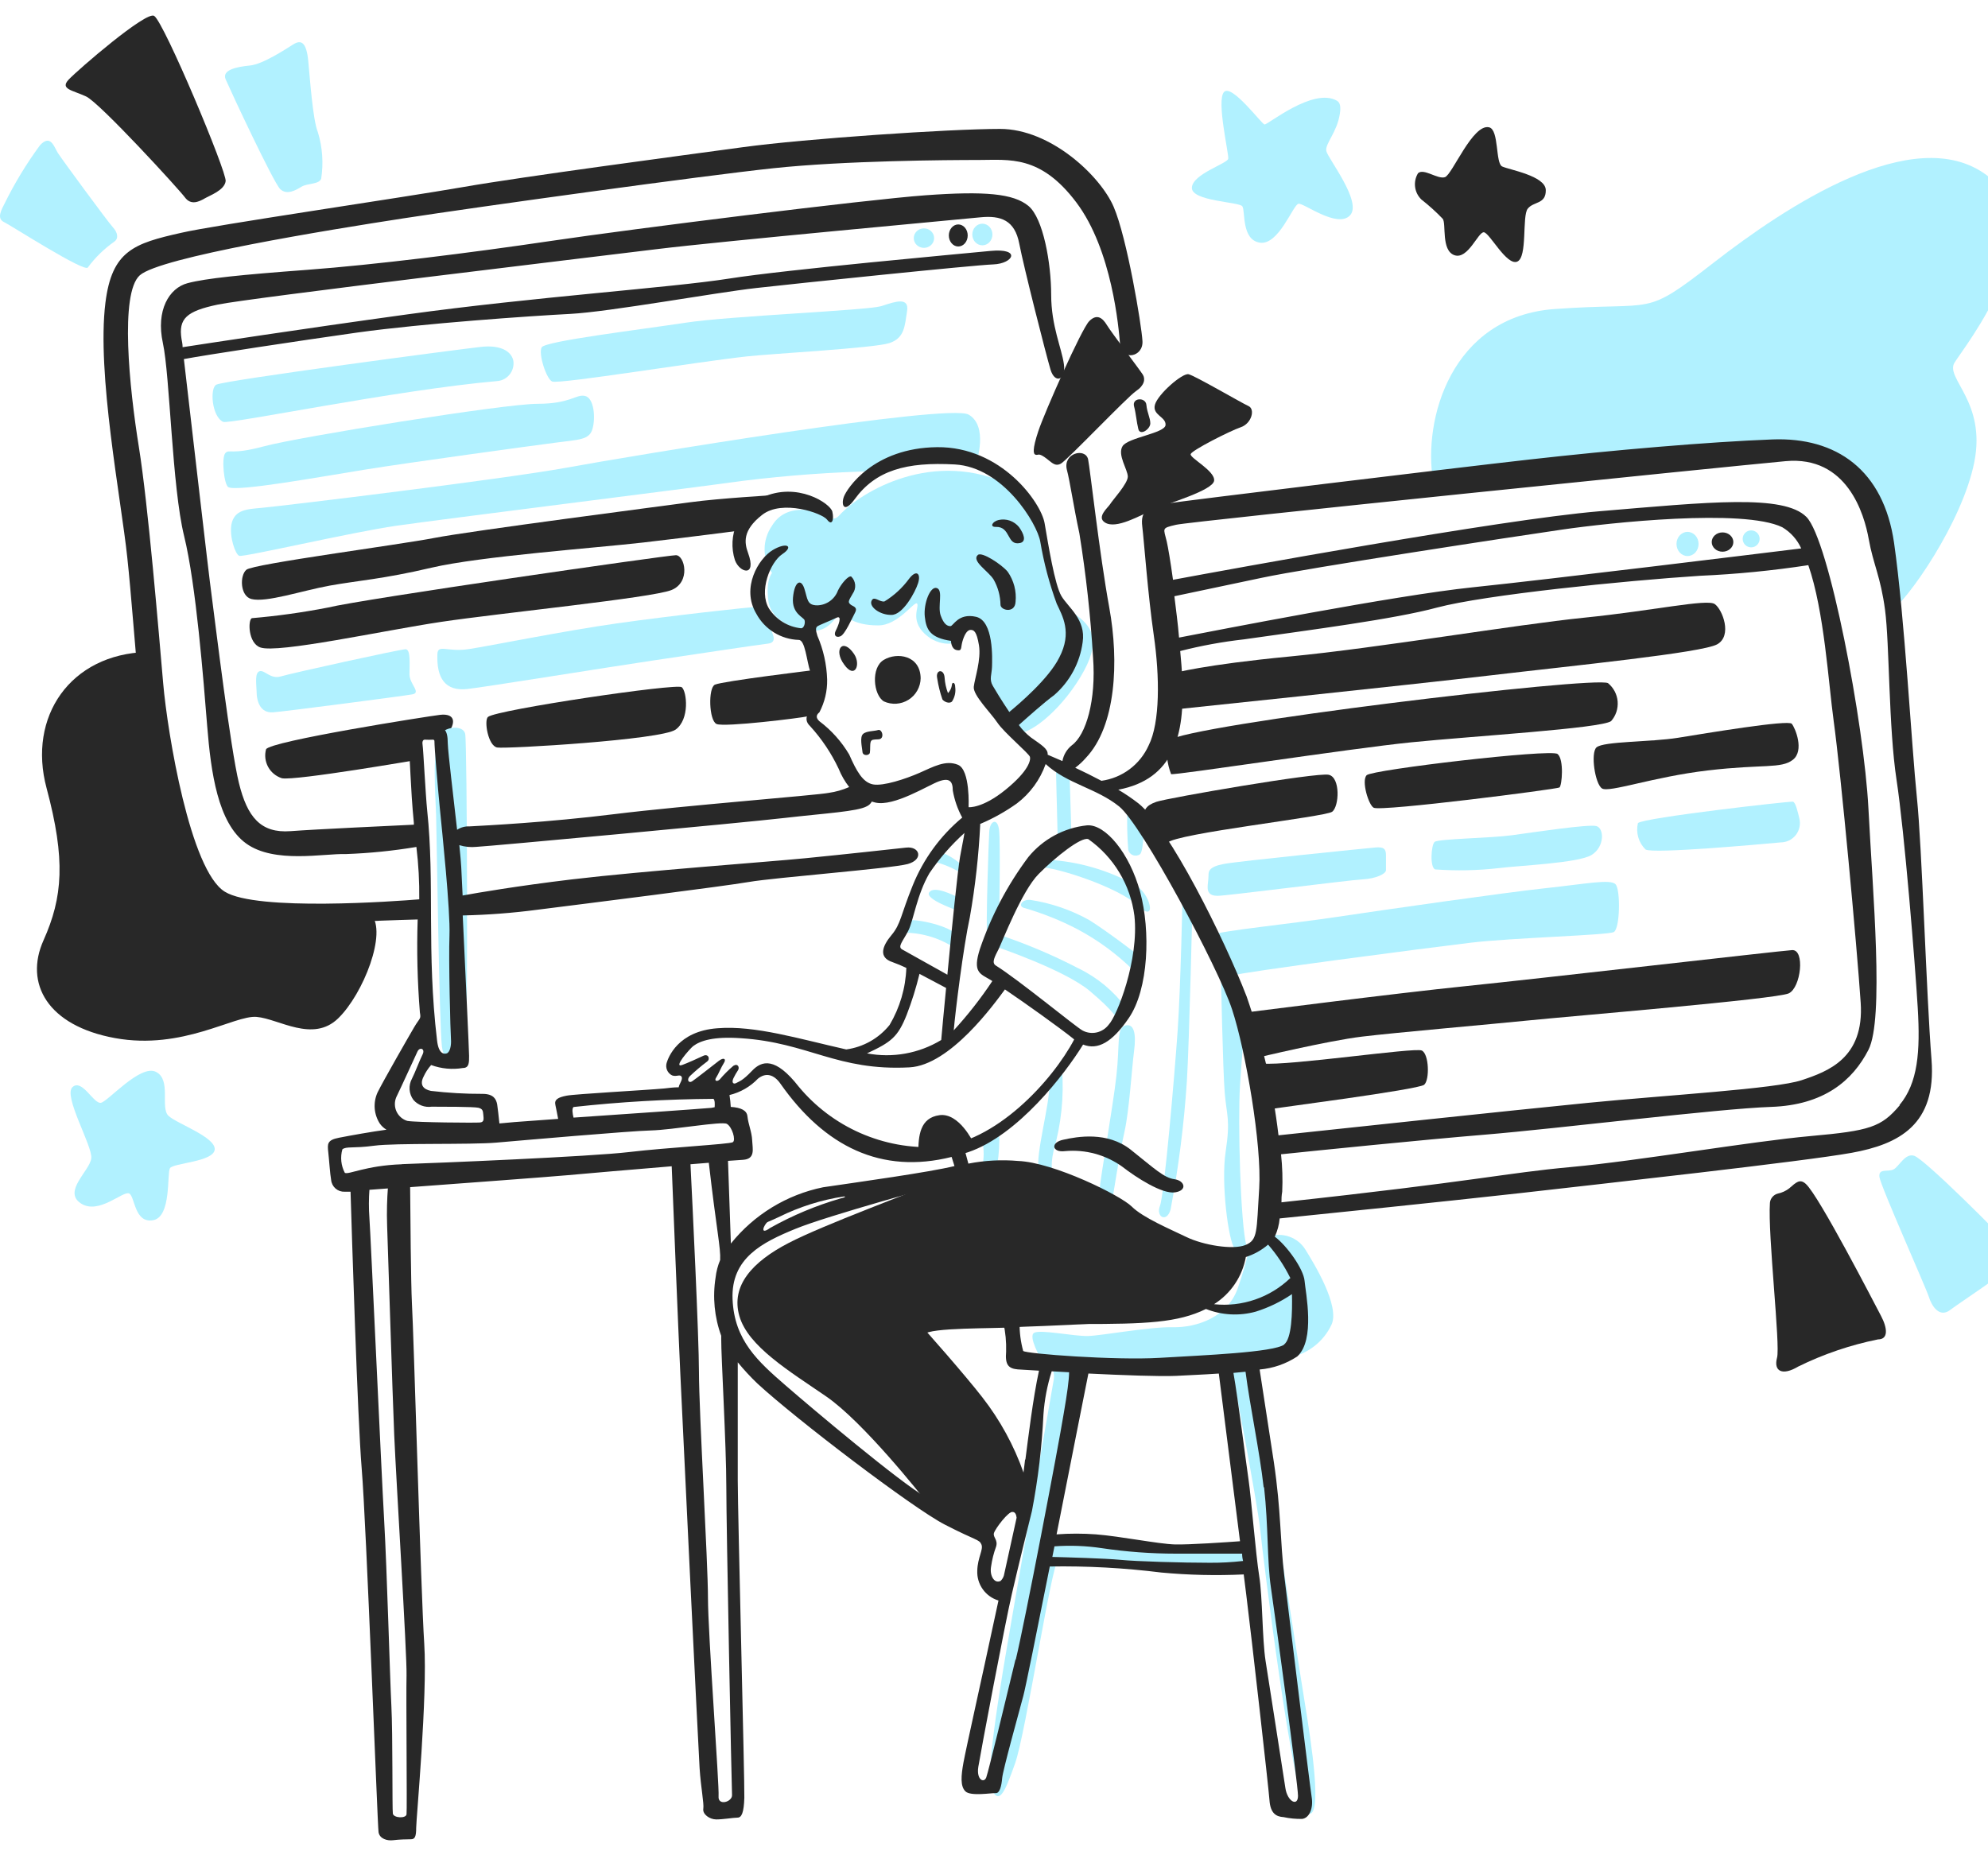 <svg width="75" height="70" viewBox="0 0 75 70" fill="none" xmlns="http://www.w3.org/2000/svg">
<path d="M34.857 9.352C35.069 9.352 35.241 9.187 35.241 8.984C35.241 8.781 35.069 8.616 34.857 8.616C34.645 8.616 34.473 8.781 34.473 8.984C34.473 9.187 34.645 9.352 34.857 9.352Z" fill="#B1F1FF"/>
<path d="M66.065 20.652C66.241 20.652 66.385 20.509 66.385 20.332C66.385 20.155 66.241 20.012 66.065 20.012C65.888 20.012 65.745 20.155 65.745 20.332C65.745 20.509 65.888 20.652 66.065 20.652Z" fill="#B1F1FF"/>
<path d="M48.985 7.688C48.777 7.736 48.241 9.26 47.533 9.156C46.825 9.052 46.989 7.956 46.869 7.784C46.749 7.612 44.941 7.596 44.965 7.08C44.989 6.564 46.309 6.172 46.337 5.988C46.365 5.804 45.885 3.792 46.177 3.472C46.469 3.152 47.589 4.672 47.705 4.696C47.821 4.72 49.537 3.284 50.437 3.8C50.553 3.868 50.593 4.012 50.545 4.308C50.437 5 49.985 5.42 50.037 5.696C50.089 5.972 51.409 7.624 50.929 8.128C50.449 8.632 49.173 7.644 48.985 7.688Z" fill="#B1F1FF"/>
<path d="M72.216 43.608C71.876 43.496 71.648 44.008 71.441 44.12C71.233 44.232 70.861 44.064 70.904 44.408C70.948 44.752 72.66 48.584 72.769 48.932C72.876 49.28 73.168 49.732 73.569 49.428C73.969 49.124 75.725 47.992 75.945 47.672C76.165 47.352 76.085 47.328 75.82 47.008C75.556 46.688 72.632 43.748 72.216 43.608Z" fill="#B1F1FF"/>
<path d="M47.849 46.664C48.103 46.571 48.383 46.569 48.639 46.659C48.895 46.748 49.112 46.924 49.253 47.156C49.565 47.66 50.561 49.276 50.233 49.98C50.084 50.299 49.861 50.578 49.582 50.793C49.304 51.009 48.979 51.155 48.633 51.22C48.045 51.32 47.229 51.516 47.229 51.516C47.229 51.516 48.985 62.792 49.229 64.272C49.473 65.752 49.905 68.584 49.361 68.428C48.817 68.272 47.645 58.712 47.541 57.7C47.437 56.688 46.437 51.48 46.437 51.48L40.921 51.42C40.921 51.42 39.465 57.732 39.677 58.004C39.889 58.276 45.561 58.404 46.221 58.404C46.881 58.404 47.117 58.596 47.097 58.848C47.077 59.1 46.845 59.248 46.297 59.216C45.749 59.184 40.121 58.816 39.897 58.928C39.673 59.04 38.697 65.392 38.297 66.528C37.897 67.664 37.693 68.104 37.401 67.5C37.109 66.896 38.081 61.656 38.237 60.7C38.393 59.744 39.653 52.68 39.753 52.06C39.783 51.89 39.75 51.715 39.66 51.568C39.57 51.42 39.429 51.311 39.265 51.26C39.265 51.26 38.781 50.424 39.013 50.288C39.245 50.152 40.529 50.424 41.053 50.408C41.577 50.392 43.381 50.056 44.253 50.076C45.125 50.096 46.349 49.708 46.717 48.544C46.886 48.053 47.029 47.554 47.145 47.048L47.849 46.664Z" fill="#B1F1FF"/>
<path d="M33.117 23.596C32.145 23.596 31.916 23.196 31.716 23.196C31.517 23.196 31.337 23.8 30.697 23.8C30.056 23.8 29.096 23.464 28.988 22.672C28.881 21.88 29.125 21.62 29.125 21.62C28.943 21.358 28.845 21.047 28.845 20.728C28.845 20.409 28.943 20.098 29.125 19.836C29.733 18.816 31.125 19.396 31.18 19.412C31.236 19.428 31.409 19.732 31.669 19.44C32.468 18.56 35.233 16.884 38.157 18.328C39.453 19.732 39.356 20.036 39.496 20.812C39.636 21.588 39.788 22.672 40.505 23.144C41.221 23.616 41.584 24.18 40.761 25.544C39.937 26.908 38.761 27.768 38.361 27.644C37.961 27.52 37.02 26.136 37.16 25.512C37.3 24.888 37.236 23.7 36.761 23.608C36.685 23.586 36.606 23.583 36.53 23.599C36.453 23.615 36.382 23.649 36.321 23.698C36.261 23.748 36.214 23.812 36.184 23.884C36.154 23.956 36.142 24.034 36.148 24.112C36.197 24.308 35.449 24.448 34.885 23.912C34.321 23.376 34.7 22.876 34.596 22.772C34.492 22.668 33.88 23.612 33.117 23.596Z" fill="#B1F1FF"/>
<path d="M5.817 0.6C5.521 0.4 2.937 2.636 2.593 3C2.249 3.364 2.733 3.4 3.249 3.64C3.765 3.88 6.757 7.148 6.977 7.448C7.197 7.748 7.493 7.62 7.713 7.492C7.933 7.364 8.465 7.18 8.513 6.836C8.561 6.492 6.193 0.844 5.817 0.6Z" fill="#282828"/>
<path d="M36.152 9.3C36.349 9.3 36.508 9.114 36.508 8.884C36.508 8.654 36.349 8.468 36.152 8.468C35.956 8.468 35.796 8.654 35.796 8.884C35.796 9.114 35.956 9.3 36.152 9.3Z" fill="#282828"/>
<path d="M64.985 20.816C65.21 20.816 65.393 20.653 65.393 20.452C65.393 20.251 65.21 20.088 64.985 20.088C64.759 20.088 64.577 20.251 64.577 20.452C64.577 20.653 64.759 20.816 64.985 20.816Z" fill="#282828"/>
<path d="M5.533 24.6C2.657 24.684 1.033 27.036 1.757 29.736C2.481 32.436 2.369 33.856 1.641 35.48C0.913 37.104 1.789 38.704 4.341 39.168C6.893 39.632 8.841 38.296 9.681 38.368C10.521 38.44 11.8 39.352 12.757 38.424C13.713 37.496 14.613 35.176 14.005 34.508C14.005 34.508 9.765 34.948 8.133 33.604C6.501 32.26 5.533 24.6 5.533 24.6Z" fill="#282828"/>
<path d="M28.884 45.952C28.668 46.244 28.82 46.18 29.388 45.916C30.158 45.534 30.983 45.273 31.832 45.144C32.736 45.048 31.784 44.832 31.492 44.896C31.2 44.96 29.408 45.26 28.884 45.952Z" fill="#282828"/>
<path d="M35.717 44.432C34.397 45 31.093 46.2 29.741 46.904C28.389 47.608 27.565 48.504 27.893 49.652C28.221 50.8 29.773 51.728 31.169 52.688C32.565 53.648 34.729 56.38 34.969 56.688C35.209 56.996 36.765 58.108 37.137 57.932C37.509 57.756 37.585 57.112 37.937 56.9C38.289 56.688 38.597 57.148 38.613 56.828C38.445 55.435 37.93 54.107 37.117 52.964C35.945 51.292 34.717 50.616 34.877 50.348C35.037 50.08 37.601 50.132 38.185 50.08C38.769 50.028 44.185 49.968 45.273 49.28C46.361 48.592 46.953 47.488 46.785 47.28C46.617 47.072 45.121 47.352 43.749 46.48C42.377 45.608 38.745 43.976 37.253 44.144C35.761 44.312 35.717 44.432 35.717 44.432Z" fill="#282828"/>
<path d="M34.645 43.496C34.645 42.852 34.705 42.176 35.444 42.076C36.184 41.976 36.717 43.1 36.717 43.1C36.717 43.1 35.496 43.68 34.645 43.496Z" fill="#282828"/>
<path d="M67.065 45.036C66.986 45.058 66.916 45.102 66.864 45.165C66.812 45.227 66.78 45.303 66.773 45.384C66.689 46.584 67.173 50.776 67.041 51.228C66.905 51.74 67.241 51.92 67.841 51.56C68.795 51.091 69.806 50.747 70.849 50.536C71.249 50.536 71.209 50.112 70.961 49.644C70.713 49.176 68.625 45.12 68.129 44.672C67.901 44.46 67.757 44.616 67.501 44.836C67.373 44.936 67.223 45.004 67.065 45.036Z" fill="#282828"/>
<path d="M54.869 9.628C55.381 9.808 55.765 8.744 55.981 8.764C56.197 8.784 56.837 10.032 57.237 9.872C57.637 9.712 57.413 8.152 57.637 7.872C57.861 7.592 58.325 7.712 58.317 7.172C58.309 6.632 56.925 6.404 56.669 6.28C56.413 6.156 56.557 4.896 56.181 4.804C55.561 4.652 54.789 6.592 54.513 6.684C54.237 6.776 53.713 6.336 53.497 6.536C53.402 6.692 53.363 6.876 53.387 7.057C53.411 7.239 53.496 7.406 53.629 7.532C53.913 7.754 54.18 7.996 54.429 8.256C54.569 8.444 54.361 9.448 54.869 9.628Z" fill="#282828"/>
<path d="M39.065 17.156C38.985 17.132 38.937 16.972 39.173 16.264C39.409 15.556 40.801 12.408 41.093 12.116C41.385 11.824 41.597 11.996 41.761 12.268C41.925 12.54 43.021 13.98 43.117 14.14C43.213 14.3 43.181 14.54 42.857 14.756C42.533 14.972 40.261 17.36 40.025 17.492C39.789 17.624 39.661 17.424 39.413 17.252C39.165 17.08 39.173 17.188 39.065 17.156Z" fill="#282828"/>
<path d="M41.688 19.716C41.352 19.508 41.809 19.148 41.885 19.016C41.961 18.884 42.548 18.248 42.548 17.984C42.548 17.72 42.148 17.164 42.349 16.836C42.548 16.508 43.949 16.348 43.972 16.036C43.996 15.724 43.461 15.664 43.572 15.268C43.684 14.872 44.605 14.068 44.84 14.12C45.077 14.172 46.84 15.204 47.1 15.32C47.361 15.436 47.221 15.98 46.809 16.12C46.397 16.26 44.968 16.988 44.92 17.132C44.873 17.276 45.849 17.768 45.804 18.136C45.761 18.504 44.069 18.988 43.532 19.22C42.996 19.452 42.108 19.98 41.688 19.716Z" fill="#282828"/>
<path d="M33.345 24.896C32.849 25.184 32.945 26.22 33.345 26.464C33.493 26.532 33.655 26.562 33.817 26.551C33.98 26.54 34.137 26.489 34.274 26.403C34.412 26.317 34.526 26.197 34.606 26.055C34.686 25.914 34.73 25.755 34.733 25.592C34.721 24.72 33.837 24.6 33.345 24.896Z" fill="#282828"/>
<path d="M15.777 28.664C15.777 28.664 11.149 29.464 10.637 29.364C10.415 29.294 10.229 29.142 10.117 28.939C10.005 28.735 9.976 28.496 10.037 28.272C10.177 27.964 16.153 27.024 16.597 26.972C17.041 26.92 17.193 27.124 17.025 27.468C16.857 27.812 16.117 27.756 15.913 27.776C15.709 27.796 15.777 28.664 15.777 28.664Z" fill="#282828"/>
<path d="M18.412 27.048C18.252 27.172 18.412 28.148 18.76 28.204C19.108 28.26 24.948 27.916 25.488 27.528C26.028 27.14 25.912 26.084 25.72 25.928C25.528 25.772 18.76 26.776 18.412 27.048Z" fill="#282828"/>
<path d="M26.972 25.832C26.712 25.948 26.744 27.184 27.032 27.316C27.32 27.448 30.252 27.084 30.464 27.028C30.676 26.972 30.984 26.18 30.928 25.68C30.872 25.18 30.732 25.28 30.732 25.28C30.732 25.28 27.284 25.696 26.972 25.832Z" fill="#282828"/>
<path d="M9.82 24.428C9.356 24.264 9.352 23.388 9.5 23.324C10.463 23.242 11.42 23.108 12.368 22.924C13.664 22.604 25.168 20.948 25.5 20.948C25.832 20.948 26.072 21.968 25.328 22.264C24.584 22.56 18.828 23.136 16.64 23.464C14.452 23.792 10.476 24.664 9.82 24.428Z" fill="#282828"/>
<path d="M9.48 22.6C9.06 22.488 9.036 21.716 9.296 21.496C9.556 21.276 15.056 20.556 16.389 20.296C17.721 20.036 24.96 19.096 26.056 18.948C27.152 18.8 29.16 18.684 29.16 18.684C28.708 19.076 28.305 19.522 27.96 20.012C27.96 20.012 26.041 20.264 24.276 20.468C22.512 20.672 18.116 20.988 16.276 21.42C14.437 21.852 13.476 21.908 12.437 22.096C11.396 22.284 10.037 22.748 9.48 22.6Z" fill="#282828"/>
<path d="M44.276 25.4C44.276 25.4 45.38 25.084 48.676 24.768C51.972 24.452 57.172 23.568 59.78 23.304C62.388 23.04 64.4 22.588 64.692 22.792C64.984 22.996 65.364 23.992 64.78 24.312C64.196 24.632 59.372 25.112 56.216 25.484C53.06 25.856 44.324 26.768 44.324 26.768L44.276 25.4Z" fill="#282828"/>
<path d="M44.037 27.952C43.979 28.376 44.028 28.808 44.181 29.208C44.297 29.264 50.905 28.244 53.241 28.008C55.577 27.772 60.401 27.484 60.781 27.208C60.87 27.108 60.937 26.99 60.98 26.863C61.022 26.736 61.038 26.601 61.028 26.467C61.017 26.334 60.979 26.203 60.917 26.085C60.854 25.966 60.769 25.861 60.665 25.776C60.205 25.496 44.837 27.336 44.037 27.952Z" fill="#282828"/>
<path d="M43.137 30.76C43.177 30.592 43.193 30.4 43.629 30.252C44.065 30.104 49.673 29.136 50.125 29.232C50.577 29.328 50.525 30.432 50.257 30.628C49.989 30.824 44.385 31.44 44.037 31.8C43.689 32.16 43.137 30.76 43.137 30.76Z" fill="#282828"/>
<path d="M51.824 30.476C51.632 30.376 51.352 29.456 51.56 29.248C51.768 29.04 58.508 28.248 58.76 28.448C59.012 28.648 58.928 29.648 58.832 29.712C58.736 29.776 52.108 30.628 51.824 30.476Z" fill="#282828"/>
<path d="M60.229 28.2C60.001 28.408 60.173 29.576 60.437 29.748C60.701 29.92 62.361 29.312 64.437 29.068C66.513 28.824 67.193 29.012 67.637 28.668C68.081 28.324 67.729 27.468 67.597 27.308C67.465 27.148 64.349 27.668 63.309 27.836C62.269 28.004 60.493 27.964 60.229 28.2Z" fill="#282828"/>
<path d="M47.637 40.128C48.621 40.22 53.361 39.512 53.637 39.636C53.913 39.76 53.941 40.744 53.729 40.928C53.517 41.112 48.033 41.82 47.877 41.852C47.721 41.884 47.637 40.128 47.637 40.128Z" fill="#282828"/>
<path d="M46.856 38.22C46.856 38.22 52.616 37.48 55.324 37.204C58.032 36.928 67.112 35.88 67.608 35.848C68.104 35.816 67.944 37.264 67.484 37.48C67.024 37.696 59.264 38.34 57.724 38.496C56.184 38.652 52.676 38.956 51.384 39.112C50.092 39.268 47.412 39.912 47.412 39.912L46.856 38.22Z" fill="#282828"/>
<path d="M4.313 9.116C3.931 9.385 3.594 9.713 3.317 10.088C3.229 10.316 0.385 8.488 0.161 8.384C-0.063 8.28 -0.043 8.08 0.161 7.704C0.543 6.924 0.994 6.18 1.509 5.48C1.909 5.048 2.041 5.544 2.181 5.768C2.321 5.992 4.061 8.36 4.253 8.568C4.445 8.776 4.481 9 4.313 9.116Z" fill="#B1F1FF"/>
<path d="M8.516 3C8.352 2.636 8.936 2.52 9.428 2.472C9.92 2.424 10.773 1.856 11.069 1.672C11.364 1.488 11.56 1.596 11.629 2.296C11.697 2.996 11.8 4.516 11.992 4.988C12.166 5.557 12.208 6.157 12.117 6.744C12.033 6.964 11.601 6.908 11.377 7.044C11.152 7.18 10.829 7.368 10.576 7.14C10.325 6.912 8.688 3.4 8.516 3Z" fill="#B1F1FF"/>
<path d="M8.165 14.512C7.909 14.628 7.985 15.712 8.417 15.916C8.645 16.024 14.905 14.716 18.777 14.376C18.865 14.367 18.951 14.34 19.029 14.297C19.106 14.254 19.175 14.196 19.23 14.126C19.285 14.057 19.326 13.977 19.349 13.891C19.373 13.806 19.38 13.716 19.369 13.628C19.321 13.324 18.989 12.996 18.145 13.088C17.301 13.18 8.529 14.34 8.165 14.512Z" fill="#B1F1FF"/>
<path d="M20.836 14.396C20.62 14.324 20.3 13.34 20.436 13.104C20.572 12.868 24.164 12.436 25.864 12.176C27.564 11.916 32.748 11.716 33.268 11.544C33.788 11.372 34.308 11.196 34.22 11.744C34.132 12.292 34.132 12.752 33.556 12.944C32.98 13.136 29.096 13.344 28.172 13.448C26.268 13.656 21.148 14.496 20.836 14.396Z" fill="#B1F1FF"/>
<path d="M37.061 9.256C37.27 9.256 37.441 9.074 37.441 8.848C37.441 8.623 37.27 8.44 37.061 8.44C36.851 8.44 36.681 8.623 36.681 8.848C36.681 9.074 36.851 9.256 37.061 9.256Z" fill="#B1F1FF"/>
<path d="M8.621 18.384C8.449 18.308 8.349 17.26 8.501 17.096C8.653 16.932 8.701 17.18 9.973 16.836C11.245 16.492 19.009 15.236 20.273 15.236C21.537 15.236 21.733 14.86 22.073 14.94C22.413 15.02 22.473 15.768 22.352 16.184C22.233 16.6 21.857 16.584 20.941 16.704C20.024 16.824 15.473 17.444 13.761 17.72C12.049 17.996 8.989 18.552 8.621 18.384Z" fill="#B1F1FF"/>
<path d="M8.728 19.8C8.656 20.268 8.876 20.908 9.024 20.972C9.172 21.036 13.26 20.08 14.956 19.836C16.652 19.592 25.756 18.456 28.044 18.14C29.709 17.935 31.383 17.813 33.06 17.776C33.611 17.403 34.241 17.163 34.9 17.076C35.563 17.076 36.219 17.199 36.836 17.44C36.836 17.44 37.296 16.08 36.544 15.644C35.792 15.208 23.744 17.212 21.384 17.644C19.024 18.076 10.808 19.072 9.884 19.16C9.324 19.212 8.836 19.22 8.728 19.8Z" fill="#B1F1FF"/>
<path d="M9.68 26.076C9.68 26.476 9.824 26.912 10.304 26.876C10.784 26.84 15.184 26.264 15.548 26.2C15.912 26.136 15.448 25.82 15.448 25.44C15.448 25.06 15.5 24.496 15.3 24.496C15.1 24.496 10.996 25.4 10.6 25.52C10.204 25.64 9.992 25.276 9.8 25.324C9.608 25.372 9.668 25.776 9.68 26.076Z" fill="#B1F1FF"/>
<path d="M17.637 25.996C18.237 25.932 23.025 25.16 24.669 24.916C26.313 24.672 28.589 24.328 28.973 24.284C29.357 24.24 29.137 23.884 29.021 23.628C28.905 23.372 28.937 22.896 28.621 22.896C28.305 22.896 25.289 23.236 23.277 23.52C21.265 23.804 18.477 24.372 17.677 24.492C16.877 24.612 16.521 24.292 16.501 24.676C16.465 25.584 16.793 26.092 17.637 25.996Z" fill="#B1F1FF"/>
<path d="M16.633 27.684C16.828 27.412 17.468 27.352 17.549 27.684C17.628 28.016 17.652 38.992 17.573 39.612C17.492 40.232 16.773 40.292 16.672 39.492C16.573 38.692 16.473 31.492 16.453 30.752C16.433 30.012 16.273 28.2 16.633 27.684Z" fill="#B1F1FF"/>
<path d="M4.876 45.032C4.644 44.912 3.724 45.856 3.044 45.4C2.364 44.944 3.396 44.168 3.444 43.7C3.492 43.232 2.372 41.344 2.736 41.016C3.1 40.688 3.536 41.672 3.812 41.608C4.088 41.544 5.3 40.14 5.888 40.444C6.476 40.748 6.032 41.804 6.36 42.104C6.688 42.404 8.14 42.904 8.1 43.372C8.06 43.84 6.532 43.88 6.412 44.076C6.292 44.272 6.476 45.92 5.772 46.04C5.068 46.16 5.096 45.152 4.876 45.032Z" fill="#B1F1FF"/>
<path d="M54.069 18.16C53.669 15.844 54.744 11.944 58.648 11.66C62.552 11.376 61.956 12.004 64.648 9.912C67.34 7.82 72.192 4.576 74.936 6.6C77.68 8.624 74.096 13.092 73.736 13.684C73.376 14.276 74.936 15.152 74.484 17.432C74.032 19.712 71.956 22.672 71.284 23.112C71.284 23.112 71.532 19.148 69.564 17.68C67.597 16.212 54.069 18.16 54.069 18.16Z" fill="#B1F1FF"/>
<path d="M63.664 20.98C63.894 20.98 64.081 20.776 64.081 20.524C64.081 20.272 63.894 20.068 63.664 20.068C63.435 20.068 63.248 20.272 63.248 20.524C63.248 20.776 63.435 20.98 63.664 20.98Z" fill="#B1F1FF"/>
<path d="M45.593 33.032C45.593 32.888 45.593 32.704 46.176 32.596C46.761 32.488 51.569 32.004 51.889 31.976C52.209 31.948 52.288 32.032 52.288 32.272C52.288 32.512 52.288 32.7 52.288 32.832C52.288 32.964 51.928 33.152 51.397 33.18C50.864 33.208 46.269 33.8 45.937 33.8C45.605 33.8 45.56 33.628 45.56 33.48C45.56 33.332 45.584 33.276 45.593 33.032Z" fill="#B1F1FF"/>
<path d="M54.125 31.764C53.993 31.864 53.933 32.744 54.149 32.804C54.942 32.861 55.739 32.845 56.529 32.756C57.265 32.66 59.553 32.568 60.049 32.256C60.545 31.944 60.521 31.248 60.225 31.168C59.929 31.088 57.825 31.408 57.025 31.516C56.225 31.624 54.273 31.648 54.125 31.764Z" fill="#B1F1FF"/>
<path d="M61.793 31.056C61.751 31.233 61.755 31.417 61.806 31.592C61.856 31.767 61.951 31.925 62.081 32.052C62.357 32.224 66.481 31.848 67.181 31.784C67.29 31.783 67.398 31.758 67.497 31.71C67.595 31.662 67.681 31.592 67.749 31.506C67.817 31.42 67.864 31.319 67.887 31.212C67.911 31.105 67.91 30.994 67.885 30.888C67.821 30.62 67.741 30.272 67.641 30.248C67.541 30.224 62.001 30.852 61.793 31.056Z" fill="#B1F1FF"/>
<path d="M45.752 35.272C46.036 35.12 48.584 34.872 50.404 34.6C52.224 34.328 56.768 33.676 58.304 33.512C59.84 33.348 60.764 33.156 60.952 33.368C61.14 33.58 61.12 35.048 60.88 35.168C60.64 35.288 57.072 35.38 55.488 35.568C53.904 35.756 46.644 36.704 46.548 36.8C46.452 36.896 45.752 35.272 45.752 35.272Z" fill="#B1F1FF"/>
<path d="M34.184 34.72C34.697 34.664 35.84 34.964 36.072 35.256L35.968 35.736C35.382 35.362 34.696 35.173 34.001 35.192L34.184 34.72Z" fill="#B1F1FF"/>
<path d="M36.256 33.904C35.912 33.748 35.24 33.408 35.056 33.668C34.872 33.928 36.096 34.34 36.168 34.376C36.24 34.412 36.256 33.904 36.256 33.904Z" fill="#B1F1FF"/>
<path d="M36.269 32.948C35.95 32.749 35.602 32.602 35.237 32.512C35.061 32.512 35.465 32.144 35.465 32.144C35.799 32.263 36.103 32.456 36.353 32.708C36.617 33.04 36.269 32.948 36.269 32.948Z" fill="#B1F1FF"/>
<path d="M37.237 35.576C37.193 34.684 37.297 31.772 37.321 31.372C37.345 30.972 37.625 30.836 37.689 31.3C37.753 31.764 37.689 34.864 37.689 34.864L37.237 35.576Z" fill="#B1F1FF"/>
<path d="M39.836 28.976L39.908 31.844L40.428 31.716L40.348 29.116L39.836 28.976Z" fill="#B1F1FF"/>
<path d="M42.532 30.516C42.513 31.035 42.524 31.555 42.565 32.072C42.577 32.117 42.599 32.158 42.631 32.192C42.662 32.226 42.701 32.252 42.745 32.268C42.788 32.283 42.835 32.288 42.881 32.282C42.927 32.276 42.971 32.259 43.008 32.232C43.157 32.112 43.164 30.956 43.164 30.956L42.532 30.516Z" fill="#B1F1FF"/>
<path d="M39.209 32.72C39.797 32.696 42.2 33.472 42.941 34.18C43.681 34.888 43.397 33.66 42.797 33.38C41.799 32.829 40.69 32.508 39.553 32.44L39.209 32.72Z" fill="#B1F1FF"/>
<path d="M42.748 36.6C42.126 35.989 41.419 35.47 40.648 35.06C40.01 34.727 39.34 34.459 38.648 34.26C38.392 34.2 38.54 33.932 38.86 33.952C39.645 34.071 40.403 34.329 41.096 34.716C41.812 35.164 42.996 36.08 42.996 36.08L42.748 36.6Z" fill="#B1F1FF"/>
<path d="M37.557 35.712C37.557 35.712 40.165 36.588 41.121 37.396C42.077 38.204 42.125 38.428 42.125 38.428L42.485 38.028C42.016 37.395 41.401 36.884 40.693 36.54C39.73 36.039 38.73 35.615 37.701 35.272L37.557 35.712Z" fill="#B1F1FF"/>
<path d="M37.073 43.108C37.122 43.389 37.122 43.675 37.073 43.956H37.621C37.689 43.548 37.713 43.133 37.693 42.72L37.073 43.108Z" fill="#B1F1FF"/>
<path d="M39.188 44.132C39.056 43.584 39.608 41.656 39.588 40.932L40.068 40.352C40.144 41.384 40.035 42.422 39.748 43.416C39.604 44.076 39.724 44.268 39.724 44.268L39.188 44.132Z" fill="#B1F1FF"/>
<path d="M41.469 45C41.529 44.316 41.981 41.8 42.117 40.6C42.253 39.4 42.117 38.792 42.445 38.696C42.773 38.6 42.873 38.976 42.785 39.648C42.697 40.32 42.605 41.892 42.421 42.708C42.237 43.524 41.969 45.248 41.969 45.248L41.469 45Z" fill="#B1F1FF"/>
<path d="M44.617 33.62C44.617 33.68 44.541 37.272 44.429 38.884C44.317 40.496 43.925 45.08 43.761 45.496C43.597 45.912 44.013 46.148 44.161 45.64C44.465 44.037 44.67 42.416 44.777 40.788C44.869 39.3 44.993 33.884 44.993 33.884L44.617 33.62Z" fill="#B1F1FF"/>
<path d="M46.06 36.692C46.06 36.692 46.133 40.388 46.205 41.24C46.276 42.092 46.425 42.236 46.24 43.448C46.056 44.66 46.349 46.816 46.569 47.088C46.788 47.36 47.029 47.024 47.029 47.024C46.792 46.184 46.697 42.28 46.781 40.956C46.864 39.632 46.949 38.856 46.949 38.856C46.949 38.856 46.717 37.064 46.06 36.692Z" fill="#B1F1FF"/>
<path d="M42.785 15.336C42.857 15.604 42.877 15.916 42.945 16.188C43.013 16.46 43.397 16.188 43.397 15.976C43.397 15.764 43.277 15.576 43.249 15.276C43.221 14.976 42.693 15 42.785 15.336Z" fill="#282828"/>
<path d="M31.849 25.076C32.249 25.64 32.489 25.076 32.221 24.676C31.789 24.036 31.433 24.52 31.849 25.076Z" fill="#282828"/>
<path d="M32.537 28.356C32.537 28.532 32.797 28.516 32.817 28.4C32.837 28.284 32.817 28.104 32.845 28C32.873 27.896 32.957 27.904 33.129 27.896C33.393 27.896 33.285 27.496 33.129 27.544C32.973 27.592 32.681 27.576 32.557 27.696C32.433 27.816 32.517 28.176 32.537 28.356Z" fill="#282828"/>
<path d="M35.916 26.468C36.021 26.306 36.064 26.111 36.036 25.92C36.036 25.728 35.913 25.732 35.913 25.836C35.899 25.955 35.847 26.066 35.764 26.152C35.692 25.964 35.649 25.765 35.636 25.564C35.612 25.22 35.288 25.264 35.356 25.588C35.398 25.86 35.463 26.128 35.553 26.388C35.605 26.468 35.809 26.572 35.916 26.468Z" fill="#282828"/>
<path d="M33.637 23.2C34.057 23.2 34.525 22.356 34.637 22C34.749 21.644 34.577 21.472 34.297 21.836C34.046 22.179 33.731 22.47 33.369 22.692C33.197 22.728 32.997 22.496 32.901 22.632C32.729 22.868 33.197 23.216 33.637 23.2Z" fill="#282828"/>
<path d="M36.889 20.94C36.641 21.168 37.289 21.548 37.485 21.864C37.65 22.155 37.739 22.482 37.745 22.816C37.745 23.032 38.289 23.156 38.313 22.712C38.355 22.309 38.249 21.904 38.017 21.572C37.793 21.3 37.037 20.8 36.889 20.94Z" fill="#282828"/>
<path d="M38.485 20.488C38.737 20.428 38.621 20.136 38.445 19.888C38.354 19.776 38.234 19.691 38.097 19.643C37.961 19.596 37.814 19.588 37.673 19.62C37.437 19.676 37.325 19.888 37.569 19.88C38.145 19.864 37.969 20.6 38.485 20.488Z" fill="#282828"/>
<path d="M28.756 19.424C29.512 18.836 31.02 19.36 31.204 19.608C31.389 19.856 31.473 19.608 31.401 19.304C31.328 19 30.081 18.16 28.756 18.768C28.328 18.97 27.987 19.32 27.797 19.754C27.607 20.188 27.581 20.676 27.724 21.128C27.896 21.616 28.564 21.796 28.221 20.86C28.084 20.484 28 20.012 28.756 19.424Z" fill="#282828"/>
<path d="M40.125 43C39.617 43.1 39.681 43.496 40.185 43.432C40.946 43.363 41.706 43.569 42.329 44.012C42.885 44.444 43.849 45.06 44.329 44.988C44.809 44.916 44.697 44.544 44.305 44.492C43.913 44.44 43.553 44.092 42.665 43.384C41.777 42.676 40.629 42.888 40.125 43Z" fill="#282828"/>
<path d="M72.869 39.976C72.673 37.52 72.513 31.976 72.317 30.088C72.121 28.2 71.853 23.248 71.457 20.488C71.061 17.728 69.277 16.488 66.869 16.58C64.461 16.672 60.869 16.98 57.717 17.336C54.565 17.692 44.753 18.884 44.009 19C43.265 19.116 43.025 19.296 43.093 19.856C43.161 20.416 43.305 22.432 43.529 23.976C43.753 25.52 43.769 27.268 43.333 28.128C43.173 28.483 42.926 28.791 42.615 29.024C42.304 29.257 41.938 29.407 41.553 29.46C41.213 29.28 40.873 29.112 40.565 28.968C40.711 28.858 40.845 28.734 40.965 28.596C42.105 27.396 42.221 24.96 41.849 22.924C41.477 20.888 41.121 17.656 41.049 17.324C40.937 16.884 40.093 17.096 40.249 17.724C40.365 18.156 40.505 19.128 40.721 20.124C40.971 21.674 41.143 23.236 41.237 24.804C41.357 26.428 40.973 27.728 40.437 28.12C40.25 28.269 40.123 28.481 40.081 28.716L39.525 28.476V28.448C39.525 28.248 39.293 28.108 38.897 27.828C38.722 27.693 38.567 27.534 38.437 27.356C38.741 27.084 39.413 26.484 39.769 26.228C40.36 25.715 40.743 25.004 40.845 24.228C40.973 23.376 40.301 22.92 40.045 22.492C39.789 22.064 39.545 20.524 39.409 19.74C39.273 18.956 37.773 16.848 35.357 16.872C32.941 16.896 31.949 18.44 31.837 18.74C31.725 19.04 31.837 19.392 32.237 18.844C33.037 17.74 34.193 17.424 36.021 17.524C37.849 17.624 39.129 19.76 39.245 20.432C39.379 21.231 39.587 22.015 39.865 22.776C40.077 23.236 40.461 23.852 39.961 24.812C39.561 25.612 38.449 26.556 38.077 26.864C37.789 26.436 37.529 26.008 37.457 25.88C37.309 25.632 37.417 25.448 37.425 25.156C37.433 24.864 37.493 23.424 36.821 23.272C36.149 23.12 35.965 23.624 35.857 23.624C35.749 23.624 35.613 23.572 35.489 23.224C35.365 22.876 35.593 22.276 35.345 22.188C35.097 22.1 34.837 22.768 34.889 23.264C34.941 23.76 35.093 24.064 35.877 24.18C35.877 24.18 35.877 24.48 36.089 24.528C36.301 24.576 36.241 24.448 36.305 24.216C36.369 23.984 36.473 23.776 36.605 23.768C36.737 23.76 36.845 23.812 36.933 24.348C37.021 24.884 36.773 25.596 36.737 25.912C36.701 26.228 37.381 26.896 37.629 27.268C37.877 27.64 38.829 28.436 38.857 28.56C38.885 28.684 38.817 29.08 37.937 29.796C37.057 30.512 36.541 30.456 36.541 30.456C36.541 30.456 36.609 29.048 36.141 28.856C35.673 28.664 35.209 28.932 34.689 29.16C34.169 29.388 33.325 29.668 32.937 29.596C32.549 29.524 32.309 29.088 32.037 28.468C31.748 27.98 31.366 27.553 30.913 27.212C30.789 27.1 30.773 26.984 30.913 26.876C31.113 26.495 31.214 26.07 31.205 25.64C31.188 25.071 31.063 24.51 30.837 23.988C30.765 23.764 30.773 23.68 30.837 23.632C30.901 23.584 31.325 23.42 31.557 23.308C31.789 23.196 31.625 23.612 31.533 23.788C31.441 23.964 31.533 24.076 31.705 24.008C31.877 23.94 32.137 23.344 32.257 23.116C32.377 22.888 32.161 22.884 32.077 22.8C31.993 22.716 31.997 22.692 32.169 22.4C32.239 22.303 32.272 22.185 32.262 22.066C32.251 21.947 32.199 21.835 32.113 21.752C32.005 21.712 31.741 22.016 31.613 22.28C31.554 22.44 31.449 22.579 31.311 22.679C31.172 22.779 31.007 22.835 30.837 22.84C30.437 22.84 30.473 22.604 30.345 22.208C30.217 21.812 29.973 21.936 29.917 22.544C29.861 23.152 30.317 23.284 30.353 23.4C30.389 23.516 30.325 23.72 30.213 23.704C29.97 23.677 29.737 23.597 29.53 23.469C29.322 23.341 29.145 23.168 29.013 22.964C28.613 22.312 29.061 21.208 29.513 20.908C29.965 20.608 29.677 20.44 29.149 20.756C28.621 21.072 27.949 22.176 28.533 23.156C28.689 23.446 28.92 23.691 29.201 23.864C29.481 24.037 29.803 24.134 30.133 24.144C30.377 24.144 30.433 24.944 30.569 25.344C30.691 25.751 30.715 26.181 30.641 26.6C30.581 26.832 30.241 27.096 30.565 27.4C31 27.877 31.361 28.416 31.637 29C31.737 29.25 31.872 29.484 32.037 29.696C31.789 29.804 31.528 29.878 31.261 29.916C30.833 30.004 25.745 30.4 23.193 30.716C20.641 31.032 18.369 31.144 17.713 31.18C17.547 31.172 17.383 31.216 17.245 31.308C17.105 30.036 16.905 28.432 16.893 28.052C16.893 27.488 16.725 27.444 16.465 27.444C16.205 27.444 15.957 27.504 15.665 27.516C15.373 27.528 15.357 27.8 15.417 28.2C15.477 28.6 15.481 29.704 15.613 31.044C15.613 31.068 15.613 31.092 15.613 31.116C14.769 31.156 11.913 31.288 10.961 31.36C9.837 31.444 9.329 30.832 9.013 29.54C8.697 28.248 8.145 23.688 7.993 22.536C7.857 21.552 7.193 15.712 6.937 13.548C7.785 13.388 11.241 12.864 13.473 12.548C15.977 12.2 20.037 11.92 21.509 11.844C22.981 11.768 26.961 11.044 28.521 10.868C30.081 10.692 36.713 10.004 37.473 9.976C38.233 9.948 38.545 9.352 37.361 9.468C36.177 9.584 29.685 10.168 27.501 10.512C25.317 10.856 20.125 11.204 15.349 11.864C11.257 12.428 7.801 12.96 6.889 13.1C6.889 12.96 6.857 12.856 6.849 12.796C6.725 12.02 7.037 11.74 8.217 11.492C9.397 11.244 22.377 9.696 24.781 9.4C27.185 9.104 36.193 8.28 36.977 8.2C37.761 8.12 38.285 8.312 38.453 9.192C38.621 10.072 39.469 13.404 39.633 13.948C39.797 14.492 40.221 14.348 40.137 13.74C40.053 13.132 39.657 12.296 39.657 11.12C39.657 9.944 39.361 8.232 38.797 7.768C38.233 7.304 37.165 7.204 34.913 7.368C32.661 7.532 23.909 8.628 20.805 9.088C17.701 9.548 14.121 9.992 11.605 10.18C9.089 10.368 7.777 10.5 7.077 10.684C6.377 10.868 5.877 11.712 6.145 12.944C6.413 14.176 6.489 18.364 6.945 20.22C7.401 22.076 7.677 25.664 7.817 27.4C7.957 29.136 8.217 31.052 9.285 31.824C10.353 32.596 12.213 32.196 13.057 32.224C13.945 32.192 14.831 32.102 15.709 31.956C15.789 32.612 15.825 33.272 15.817 33.932C14.957 34.004 9.681 34.392 8.481 33.644C7.177 32.844 6.321 27.672 6.157 25.792C5.993 23.912 5.593 19.064 5.237 16.852C4.881 14.64 4.513 11.072 5.273 10.388C6.033 9.704 12.381 8.676 15.237 8.236C18.093 7.796 26.469 6.636 29.169 6.348C31.869 6.06 35.765 6.036 36.921 6.036C38.077 6.036 39.249 5.836 40.605 7.636C41.961 9.436 42.205 12.38 42.257 13C42.309 13.62 43.137 13.488 43.101 12.868C43.065 12.248 42.517 8.968 42.013 7.8C41.509 6.632 39.637 4.864 37.729 4.864C35.821 4.864 30.389 5.232 28.037 5.552C25.685 5.872 19.773 6.656 17.481 7.056C15.189 7.456 8.037 8.5 6.837 8.784C5.053 9.184 4.221 9.46 3.977 11.424C3.645 14.096 4.565 18.808 4.801 21.024C5.109 23.884 5.353 28.908 5.921 30.224C6.489 31.54 6.993 33.484 8.101 34.184C9.209 34.884 10.837 34.932 12.437 34.832C13.697 34.752 15.165 34.708 15.757 34.692C15.719 35.862 15.747 37.033 15.841 38.2C15.889 38.464 15.841 38.388 15.621 38.764C15.401 39.14 14.469 40.764 14.245 41.216C14.159 41.403 14.122 41.609 14.136 41.815C14.151 42.02 14.217 42.219 14.329 42.392C14.395 42.487 14.481 42.566 14.581 42.624C14.041 42.696 13.233 42.84 12.785 42.928C12.337 43.016 12.349 43.16 12.385 43.48C12.421 43.8 12.449 44.28 12.493 44.524C12.506 44.649 12.566 44.764 12.661 44.846C12.757 44.928 12.879 44.97 13.005 44.964H13.225C13.269 46.408 13.489 53.54 13.645 55.404C13.821 57.484 14.241 68.876 14.281 69.128C14.321 69.38 14.609 69.46 14.829 69.432C15.049 69.404 15.357 69.396 15.505 69.396C15.653 69.396 15.701 69.292 15.701 68.964C15.701 68.636 16.133 63.996 16.005 62.016C15.877 60.036 15.605 50.22 15.541 49.192C15.501 48.392 15.481 45.848 15.473 44.792C17.633 44.632 20.553 44.416 21.421 44.34C22.161 44.272 23.849 44.128 25.341 44.004C25.393 45.296 25.585 50.12 25.665 51.808C25.753 53.76 26.345 65.96 26.393 66.708C26.441 67.456 26.565 68.044 26.533 68.248C26.501 68.452 26.769 68.648 27.025 68.648C27.281 68.648 27.673 68.58 27.825 68.58C27.977 68.58 28.065 68.392 28.081 67.828C28.097 67.264 27.833 57.068 27.833 55.868V51.4C28.063 51.681 28.31 51.948 28.573 52.2C30.037 53.552 34.437 56.9 35.637 57.52C36.837 58.14 36.941 58.076 37.025 58.272C37.109 58.468 36.881 58.764 36.869 59.264C36.858 59.514 36.931 59.76 37.076 59.963C37.221 60.167 37.429 60.316 37.669 60.388C37.569 60.844 37.481 61.256 37.417 61.552C37.145 62.836 36.441 65.988 36.349 66.496C36.257 67.004 36.225 67.392 36.421 67.588C36.617 67.784 37.413 67.644 37.565 67.656C37.717 67.668 37.785 67.372 37.809 67.084C37.833 66.796 38.429 64.648 38.609 63.976C38.685 63.7 39.121 61.54 39.605 59.104C41.01 59.081 42.414 59.158 43.809 59.332C44.843 59.429 45.883 59.453 46.921 59.404C46.961 59.728 46.997 59.996 47.021 60.204C47.217 61.776 47.857 67.432 47.893 67.928C47.929 68.424 48.149 68.544 48.421 68.56C48.652 68.61 48.888 68.633 49.125 68.628C49.397 68.596 49.553 68.228 49.485 67.808C49.417 67.388 48.625 60.884 48.457 59.508C48.289 58.132 48.337 57.044 48.057 55.16C47.837 53.712 47.613 52.268 47.521 51.672C48.028 51.629 48.516 51.46 48.941 51.18C49.629 50.552 49.257 48.78 49.217 48.328C49.177 47.876 48.549 47 48.093 46.66C48.194 46.443 48.256 46.21 48.277 45.972C49.777 45.82 54.613 45.324 57.321 45.02C60.557 44.652 68.069 43.82 69.857 43.496C71.645 43.172 73.061 42.432 72.869 39.976ZM44.305 22.496L47.605 21.8C49.325 21.432 57.181 20.236 58.945 19.98C60.709 19.724 65.769 19.18 67.237 19.892C67.552 20.078 67.803 20.358 67.953 20.692C66.553 20.864 58.485 21.856 55.553 22.16C52.621 22.464 45.813 23.8 44.481 24.056C44.437 23.512 44.365 23 44.305 22.496ZM44.597 25.62C44.597 25.272 44.553 24.916 44.525 24.564C45.313 24.362 46.115 24.215 46.925 24.124C49.485 23.76 52.601 23.36 54.213 22.924C56.017 22.444 61.261 21.912 64.145 21.724C65.51 21.664 66.87 21.53 68.221 21.324C68.821 23.044 68.981 25.772 69.177 27.196C69.453 29.196 70.057 35.732 70.197 37.832C70.337 39.932 68.953 40.428 67.969 40.756C66.985 41.084 62.909 41.316 59.897 41.612C57.065 41.892 50.045 42.64 48.233 42.836C48.022 41.054 47.62 39.3 47.033 37.604C46.189 35.416 44.109 31.236 42.949 30.312C42.706 30.124 42.453 29.952 42.189 29.796C44.273 29.4 44.713 27.74 44.597 25.62ZM36.997 31.08C37.478 30.876 37.935 30.619 38.361 30.316C38.861 29.938 39.24 29.42 39.449 28.828C40.273 29.584 41.361 29.736 42.221 30.428C43.081 31.12 45.965 36.516 46.481 38.084C46.997 39.652 47.609 43.216 47.505 44.836C47.401 46.456 47.461 46.784 46.985 46.976C46.509 47.168 45.385 46.976 44.765 46.676C44.145 46.376 43.117 45.944 42.697 45.524C42.277 45.104 39.749 43.856 38.413 43.804C37.784 43.749 37.152 43.783 36.533 43.904L36.425 43.504L36.517 43.476C38.393 42.844 40.165 40.54 40.861 39.412C41.413 39.632 41.957 39.328 42.577 38.424C43.341 37.324 43.409 35.112 43.013 33.652C42.617 32.192 41.705 31.092 41.013 31.14C40.143 31.231 39.345 31.663 38.793 32.34C38.007 33.392 37.391 34.561 36.969 35.804C36.685 36.688 36.969 36.736 37.369 36.972L37.437 37.016C37.001 37.673 36.514 38.295 35.981 38.876C36.041 38.172 36.341 35.74 36.589 34.604C36.794 33.439 36.925 32.262 36.981 31.08H36.997ZM36.009 43.996C35.069 44.228 32.441 44.592 31.053 44.796C29.68 45.076 28.449 45.828 27.573 46.92L27.465 43.8L28.037 43.76C28.501 43.724 28.393 43.36 28.377 43.028C28.361 42.696 28.233 42.436 28.197 42.112C28.173 41.9 27.961 41.788 27.569 41.764C27.561 41.614 27.545 41.464 27.521 41.316C27.932 41.217 28.305 41.002 28.597 40.696C28.893 40.46 29.197 40.532 29.449 40.896C31.113 43.264 33.249 44.316 35.901 43.652L36.009 43.996ZM31.717 45.216C30.789 45.485 29.895 45.859 29.053 46.332C28.653 46.624 28.801 46.228 28.981 46.076C29.732 45.427 30.697 45.081 31.689 45.104C31.817 45.12 32.037 45.144 31.717 45.216ZM21.637 42.168C21.601 42.024 21.569 41.828 21.637 41.768C23.39 41.574 25.153 41.472 26.917 41.46C26.973 41.512 26.969 41.668 26.961 41.776L26.837 41.8C26.285 41.848 23.637 42.032 21.637 42.168ZM36.385 31.428C36.357 31.624 36.297 31.892 36.221 32.32C36.129 32.848 35.913 34.984 35.741 36.776L34.037 35.824C33.849 35.72 34.065 35.512 34.265 35.12C34.465 34.728 34.585 33.768 35.065 32.944C35.442 32.388 35.886 31.879 36.385 31.428ZM35.693 37.276C35.605 38.172 35.537 38.92 35.509 39.24C34.67 39.748 33.672 39.928 32.709 39.744C33.621 39.32 33.873 39.128 34.205 38.292C34.4 37.787 34.562 37.27 34.689 36.744C35.065 36.94 35.465 37.152 35.693 37.276ZM34.313 40.272C35.853 40.188 37.513 37.872 37.913 37.332C38.677 37.848 39.965 38.768 40.489 39.188L40.525 39.22C39.701 40.78 37.553 43.132 35.325 43.276C34.342 43.327 33.361 43.147 32.46 42.752C31.558 42.357 30.762 41.757 30.133 41C29.253 39.872 28.741 40.012 28.373 40.4C28.005 40.788 27.885 40.8 27.781 40.86C27.677 40.92 27.589 40.86 27.669 40.684C27.72 40.578 27.779 40.475 27.845 40.376C27.905 40.28 27.845 40.108 27.669 40.212C27.482 40.371 27.308 40.545 27.149 40.732C27.041 40.828 26.937 40.776 27.017 40.66C27.097 40.544 27.209 40.26 27.309 40.108C27.409 39.956 27.309 39.88 27.117 40.028C26.925 40.176 26.233 40.72 26.109 40.8C25.985 40.88 25.893 40.744 26.025 40.604C26.232 40.408 26.449 40.224 26.677 40.052C26.805 39.96 26.725 39.744 26.533 39.836C26.341 39.928 25.901 40.124 25.753 40.176C25.353 40.332 26.033 39.56 26.153 39.468C26.421 39.268 26.913 39.1 27.949 39.172C30.509 39.336 31.573 40.416 34.313 40.272ZM40.837 38.88C40.533 38.704 38.437 36.972 37.565 36.428C37.397 36.32 37.537 36.084 37.673 35.812C37.809 35.54 38.545 33.62 39.185 32.976C39.825 32.332 40.785 31.568 41.057 31.66C41.532 31.995 41.932 32.425 42.231 32.923C42.531 33.421 42.723 33.976 42.797 34.552C42.977 36.204 42.145 38.332 41.825 38.664C41.713 38.812 41.552 38.915 41.371 38.955C41.19 38.995 41 38.968 40.837 38.88ZM17.977 31.952C18.493 31.928 27.977 31.048 29.577 30.864C31.177 30.68 32.341 30.62 32.705 30.42C32.784 30.383 32.848 30.321 32.889 30.244L33.021 30.28C33.721 30.448 35.021 29.624 35.421 29.48C35.821 29.336 35.945 29.48 35.945 29.824C36.007 30.182 36.127 30.528 36.301 30.848C35.479 31.532 34.839 32.409 34.437 33.4C33.977 34.532 33.989 34.856 33.637 35.276C33.285 35.696 33.125 36.124 33.677 36.304C33.852 36.367 34.025 36.439 34.193 36.52C34.166 37.279 33.948 38.019 33.561 38.672C33.154 39.178 32.568 39.508 31.925 39.596C30.145 39.196 28.485 38.684 27.073 38.796C25.565 38.904 25.205 39.916 25.149 40.108C25.123 40.198 25.13 40.294 25.168 40.38C25.206 40.465 25.273 40.535 25.357 40.576C25.525 40.636 25.653 40.52 25.713 40.624C25.773 40.728 25.621 40.896 25.605 41.024C25.405 41.024 25.205 41.052 25.065 41.068C24.317 41.136 21.705 41.276 21.377 41.34C21.049 41.404 20.905 41.488 20.953 41.692C20.981 41.816 21.025 42.052 21.057 42.216L19.413 42.336L18.841 42.388C18.817 42.152 18.777 41.8 18.757 41.672C18.721 41.476 18.625 41.272 18.205 41.272C17.554 41.274 16.903 41.237 16.257 41.16C15.969 41.1 15.825 40.932 15.977 40.628C16.05 40.467 16.147 40.317 16.265 40.184C16.648 40.325 17.062 40.363 17.465 40.296C17.705 40.296 17.697 40.076 17.697 39.836C17.697 39.672 17.557 36.636 17.457 34.54C18.401 34.52 19.344 34.448 20.281 34.324C22.189 34.084 27.285 33.444 28.261 33.276C29.237 33.108 33.637 32.768 34.245 32.6C34.853 32.432 34.705 31.924 34.189 31.98C33.673 32.036 31.857 32.236 30.397 32.38C28.937 32.524 24.309 32.856 21.573 33.18C19.481 33.432 18.021 33.684 17.453 33.788C17.429 33.28 17.409 32.892 17.401 32.72C17.393 32.548 17.365 32.244 17.329 31.888C17.538 31.953 17.759 31.975 17.977 31.952ZM16.037 27.908C16.138 27.914 16.239 27.914 16.341 27.908C16.352 27.909 16.364 27.914 16.372 27.922C16.381 27.93 16.387 27.94 16.389 27.952C16.389 28.212 16.513 29.672 16.593 30.492C16.681 31.392 16.993 34.348 16.957 35.292C16.921 36.236 16.993 38.956 17.013 39.204C17.033 39.452 16.973 39.704 16.853 39.744C16.733 39.784 16.545 39.744 16.489 39.26C16.089 35.912 16.405 33.304 16.117 30.588C16.053 29.96 15.969 28.26 15.945 28.128C15.921 27.996 15.945 27.9 16.037 27.908ZM14.949 41.4C15.125 41.04 15.661 39.864 15.749 39.676C15.837 39.488 16.053 39.568 15.941 39.788C15.829 40.008 15.657 40.476 15.541 40.7C15.473 40.825 15.443 40.967 15.452 41.108C15.462 41.25 15.512 41.386 15.597 41.5C15.681 41.596 15.788 41.67 15.908 41.715C16.028 41.76 16.158 41.774 16.285 41.756C16.637 41.756 17.885 41.756 18.045 41.796C18.205 41.836 18.221 41.904 18.233 42.056C18.245 42.208 18.277 42.336 18.109 42.352C17.941 42.368 15.709 42.352 15.365 42.292C15.276 42.265 15.194 42.219 15.124 42.158C15.055 42.097 14.998 42.022 14.959 41.938C14.92 41.854 14.899 41.763 14.897 41.67C14.895 41.578 14.913 41.486 14.949 41.4ZM14.605 46.252C14.641 47.204 14.801 52.476 14.873 54.156C14.945 55.836 15.357 62.432 15.337 63.212C15.317 63.992 15.361 68.292 15.337 68.456C15.313 68.62 14.849 68.596 14.821 68.428C14.793 68.26 14.821 65.44 14.765 64.36C14.709 63.28 14.601 59.272 14.493 57.372C14.385 55.472 13.985 46.632 13.937 45.96C13.909 45.6 13.913 45.196 13.937 44.892L14.633 44.84C14.605 45.196 14.585 45.72 14.605 46.248V46.252ZM15.161 43.928C13.801 43.976 13.161 44.328 13.009 44.252C12.865 43.979 12.832 43.661 12.917 43.364C13.073 43.244 13.317 43.336 14.117 43.228C14.917 43.12 17.741 43.196 18.717 43.112C19.693 43.028 23.745 42.672 24.561 42.652C25.377 42.632 27.225 42.296 27.421 42.404C27.617 42.512 27.773 43.02 27.645 43.096C27.517 43.172 25.177 43.296 23.729 43.468C22.281 43.64 16.521 43.88 15.161 43.924V43.928ZM27.401 56.084C27.401 57.62 27.601 67.46 27.617 67.724C27.633 67.988 27.077 68.152 27.109 67.772C27.141 67.392 26.709 61.628 26.709 60.292C26.709 58.956 26.369 53.26 26.369 51.768C26.369 50.464 26.117 45.26 26.049 43.928L26.741 43.872C27.037 46.452 27.193 47.072 27.169 47.54C27.081 47.751 27.023 47.973 26.997 48.2C26.879 48.939 26.952 49.697 27.209 50.4C27.209 50.44 27.209 50.48 27.209 50.52C27.205 51.168 27.401 54.54 27.401 56.08V56.084ZM36.837 57.644C36.609 57.564 35.889 57.036 34.917 56.48C33.945 55.924 30.673 53.172 29.637 52.272C28.601 51.372 27.701 50.576 27.637 49.02C27.573 47.464 28.765 46.876 30.001 46.368C31.237 45.86 35.365 44.744 36.205 44.488C37.045 44.232 39.577 44.52 41.405 45.456C43.233 46.392 44.745 47.532 46.605 47.548C45.757 49.248 44.269 49.28 42.157 49.332C40.045 49.384 35.945 49.456 35.029 49.408C34.113 49.36 33.089 49.408 33.249 49.936C33.409 50.464 35.029 52.312 35.929 53.42C36.712 54.443 37.333 55.58 37.769 56.792C37.769 57.048 37.081 57.724 36.837 57.644ZM38.673 55.068L38.613 55.56C38.253 54.539 37.73 53.582 37.065 52.728C36.449 51.928 34.857 50.116 34.665 49.928C34.473 49.74 34.721 49.848 35.013 49.832C35.197 49.832 36.365 49.868 37.853 49.908C37.934 50.266 37.968 50.633 37.957 51C37.913 51.5 38.049 51.636 38.397 51.668L39.197 51.716C38.969 52.764 38.789 54.272 38.685 55.068H38.673ZM38.241 56.696C38.129 56.732 38.033 56.672 38.033 56.296C38.033 55.92 37.497 54.844 36.989 53.896C36.481 52.948 35.789 52.468 35.165 51.7C34.541 50.932 33.601 49.86 33.705 49.78C33.791 49.741 33.886 49.724 33.981 49.73C34.075 49.735 34.167 49.764 34.249 49.812C34.521 50.168 34.753 50.528 35.009 50.82C35.265 51.112 36.489 52.672 37.061 53.476C37.576 54.242 37.98 55.077 38.261 55.956C38.365 56.4 38.365 56.66 38.253 56.696H38.241ZM37.729 59.656C37.517 59.748 37.329 59.46 37.389 59.112C37.425 58.855 37.488 58.603 37.577 58.36C37.661 58.1 37.457 58.008 37.497 57.848C37.537 57.688 38.057 56.996 38.209 57.048C38.289 57.048 38.341 57.136 38.353 57.264C38.245 57.756 38.061 58.6 37.873 59.444C37.849 59.526 37.803 59.599 37.741 59.656H37.729ZM38.309 62.62C37.965 64.056 37.293 66.828 37.209 67.06C37.125 67.292 36.829 67.156 36.909 66.66C36.989 66.164 37.905 61.3 38.173 60.144C38.441 58.988 38.733 57.816 38.933 57.004C39.163 55.806 39.307 54.594 39.365 53.376C39.403 52.82 39.508 52.271 39.677 51.74L40.333 51.776C40.333 52.056 40.261 52.576 40.129 53.34C39.925 54.6 38.669 61.184 38.321 62.62H38.309ZM45.981 51.82L46.781 58.152C46.345 58.184 44.853 58.288 44.317 58.272C43.685 58.252 42.269 57.964 41.345 57.892C40.851 57.856 40.355 57.856 39.861 57.892C40.389 55.228 40.913 52.548 41.061 51.824C42.357 51.888 43.769 51.94 44.373 51.912C44.773 51.888 45.365 51.868 45.993 51.824L45.981 51.82ZM45.637 58.964C44.625 58.964 42.893 58.916 42.249 58.852C41.717 58.8 40.205 58.756 39.701 58.744C39.729 58.612 39.753 58.48 39.781 58.344C40.375 58.301 40.972 58.324 41.561 58.412C42.488 58.55 43.423 58.62 44.361 58.62C45.009 58.62 46.425 58.62 46.861 58.62C46.861 58.716 46.873 58.808 46.897 58.896C46.478 58.944 46.058 58.967 45.637 58.964ZM47.689 56.116C47.853 57.58 47.801 58.916 47.945 59.884C48.089 60.852 48.969 67.332 48.969 67.756C48.969 68.18 48.569 67.976 48.493 67.464C48.417 66.952 47.873 63.492 47.745 62.664C47.617 61.836 47.633 60.264 47.505 59.464C47.377 58.664 47.197 56.464 47.105 55.844C47.013 55.224 46.705 52.768 46.533 51.8L46.989 51.756C47.165 53.104 47.521 54.76 47.673 56.116H47.689ZM48.449 50.732C48.025 51.028 45.433 51.132 43.753 51.232C42.073 51.332 38.713 51.08 38.601 50.972C38.507 50.629 38.461 50.275 38.465 49.92C39.209 49.92 40.013 49.952 40.797 49.956C43.225 49.956 44.441 49.908 45.497 49.388C46.096 49.625 46.756 49.66 47.377 49.488C47.861 49.336 48.321 49.114 48.741 48.828C48.757 49.516 48.737 50.524 48.437 50.732H48.449ZM48.685 48.216C48.306 48.582 47.851 48.861 47.353 49.032C46.855 49.204 46.325 49.264 45.801 49.208C46.113 49.011 46.382 48.751 46.588 48.444C46.795 48.138 46.935 47.792 47.001 47.428C47.309 47.33 47.595 47.171 47.841 46.96C48.169 47.336 48.447 47.753 48.669 48.2L48.685 48.216ZM71.673 41.7C70.973 42.532 70.537 42.664 68.305 42.864C66.073 43.064 61.805 43.8 59.273 44.032C56.741 44.264 55.797 44.556 48.345 45.364C48.345 45.244 48.345 45.12 48.373 44.964C48.395 44.493 48.38 44.021 48.329 43.552C49.633 43.416 53.681 43.004 56.013 42.812C58.813 42.58 64.813 41.832 66.813 41.764C68.813 41.696 69.893 40.772 70.489 39.612C71.085 38.452 70.653 33.692 70.489 30.504C70.325 27.316 69.005 20.364 68.149 19.504C67.293 18.644 64.485 18.94 60.317 19.292C56.577 19.608 46.317 21.492 44.253 21.876C44.157 21.172 44.065 20.64 44.017 20.432C43.897 19.92 43.805 19.932 44.369 19.8C44.933 19.668 65.033 17.616 67.361 17.4C69.689 17.184 70.333 19.4 70.501 20.344C70.669 21.288 70.949 21.752 71.117 23.02C71.285 24.288 71.249 27.452 71.549 29.42C71.849 31.388 72.249 36.352 72.349 38.02C72.449 39.688 72.357 40.864 71.657 41.7H71.673Z" fill="#282828"/>
</svg>
